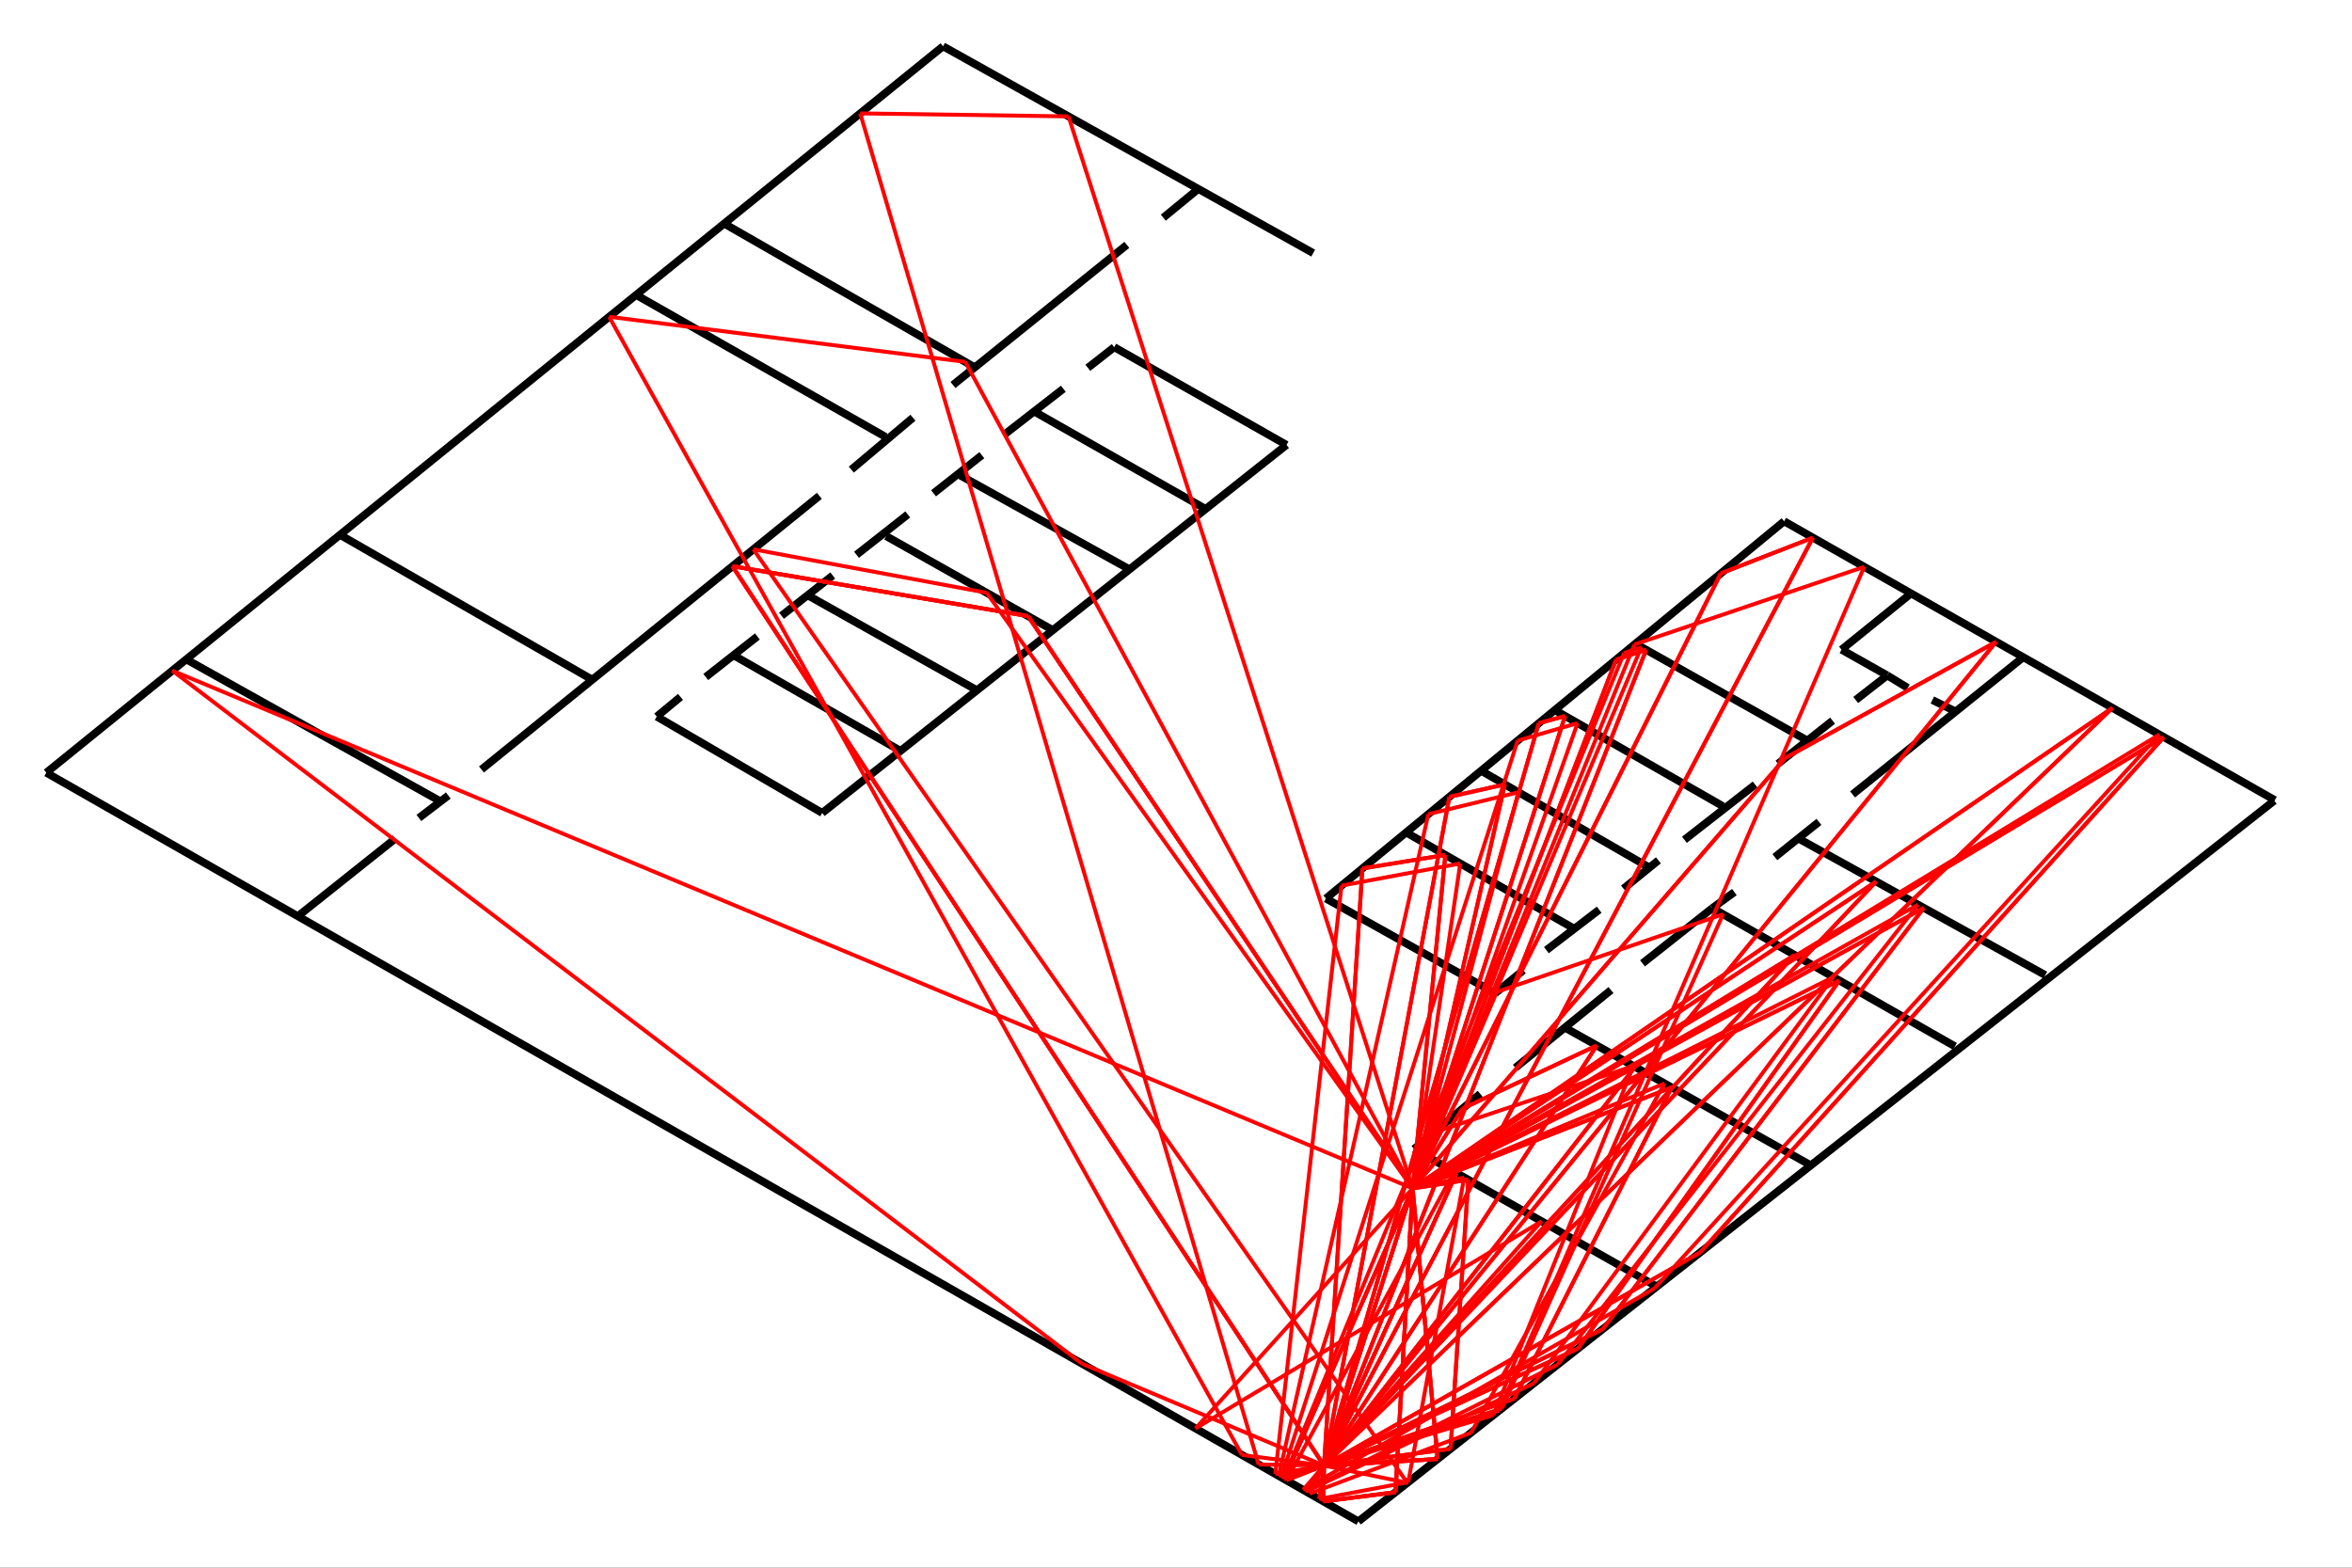 <?xml version="1.0" encoding="utf-8"?>
<svg xmlns="http://www.w3.org/2000/svg" xmlns:xlink="http://www.w3.org/1999/xlink" width="600" height="400" viewBox="0 0 600 400">
<rect x="0" y="0" width="600" height="400" fill="#333333" stroke="none"/>
<defs>
  <clipPath id="clip00">
    <rect x="0" y="0" width="600" height="400"/>
  </clipPath>
</defs>
<polygon clip-path="url(#clip1100)" points="
0,400 600,400 600,0 0,0 
  " fill="#ffffff" fill-opacity="1"/>
<defs>
  <clipPath id="clip01">
    <rect x="120" y="0" width="421" height="400"/>
  </clipPath>
</defs>
<polygon clip-path="url(#clip1100)" points="
11.811,388.189 580.315,388.189 580.315,11.811 11.811,11.811 
  " fill="#ffffff" fill-opacity="1"/>
<defs>
  <clipPath id="clip02">
    <rect x="11" y="11" width="570" height="377"/>
  </clipPath>
</defs>
<polyline clip-path="url(#clip1100)" style="stroke:#000000; stroke-width:1; stroke-opacity:0; fill:none" points="
  11.811,388.189 580.315,388.189 
  "/>
<polyline clip-path="url(#clip1100)" style="stroke:#000000; stroke-width:1; stroke-opacity:0; fill:none" points="
  11.811,388.189 11.811,11.811 
  "/>
<polyline clip-path="url(#clip1102)" style="stroke:#000000; stroke-width:2; stroke-opacity:1; fill:none" points="
  346.527,388.189 11.811,197.154 
  "/>
<polyline clip-path="url(#clip1102)" style="stroke:#000000; stroke-width:2; stroke-opacity:1; fill:none" points="
  11.811,197.154 240.57,11.811 
  "/>
<polyline clip-path="url(#clip1102)" style="stroke:#000000; stroke-width:2; stroke-opacity:1; fill:none" points="
  240.57,11.811 335.005,64.585 
  "/>
<polyline clip-path="url(#clip1102)" style="stroke:#000000; stroke-width:2; stroke-opacity:1; fill:none" points="
  346.527,388.189 580.164,204.292 
  "/>
<polyline clip-path="url(#clip1102)" style="stroke:#000000; stroke-width:2; stroke-opacity:1; fill:none" points="
  580.315,204.161 455.13,133.005 
  "/>
<polyline clip-path="url(#clip1102)" style="stroke:#000000; stroke-width:2; stroke-opacity:1; fill:none" points="
  455.13,133.005 338.235,229.254 
  "/>
<polyline clip-path="url(#clip1102)" style="stroke:#000000; stroke-width:2; stroke-opacity:1; fill:none" points="
  338.235,229.254 381.431,253.428 
  "/>
<polyline clip-path="url(#clip1102)" style="stroke:#000000; stroke-width:2; stroke-opacity:1; fill:none" points="
  481.431,172.332 469.776,165.762 
  "/>
<polyline clip-path="url(#clip1102)" style="stroke:#000000; stroke-width:2; stroke-opacity:1; fill:none" points="
  469.776,165.762 487.456,151.458 
  "/>
<polyline clip-path="url(#clip1102)" style="stroke:#000000; stroke-width:2; stroke-opacity:1; fill:none" points="
  417.261,164.285 460.934,188.88 
  "/>
<polyline clip-path="url(#clip1102)" style="stroke:#000000; stroke-width:2; stroke-opacity:1; fill:none" points="
  396.898,181.333 439.499,205.701 
  "/>
<polyline clip-path="url(#clip1102)" style="stroke:#000000; stroke-width:2; stroke-opacity:1; fill:none" points="
  377.741,196.609 420.744,221.341 
  "/>
<polyline clip-path="url(#clip1102)" style="stroke:#000000; stroke-width:2; stroke-opacity:1; fill:none" points="
  358.584,212.339 401.453,236.889 
  "/>
<polyline clip-path="url(#clip1102)" style="stroke:#000000; stroke-width:2; stroke-opacity:1; fill:none" points="
  360.727,293.172 422.486,328.178 
  "/>
<polyline clip-path="url(#clip1102)" style="stroke:#000000; stroke-width:2; stroke-opacity:1; fill:none" points="
  436.82,231.706 498.713,266.985 
  "/>
<polyline clip-path="url(#clip1102)" style="stroke:#000000; stroke-width:2; stroke-opacity:1; fill:none" points="
  459.326,214.248 521.755,248.8 
  "/>
<polyline clip-path="url(#clip1102)" style="stroke:#000000; stroke-width:2; stroke-opacity:1; fill:none" points="
  184.775,57.074 248.432,93.593 
  "/>
<polyline clip-path="url(#clip1102)" style="stroke:#000000; stroke-width:2; stroke-opacity:1; fill:none" points="
  162.419,75.334 225.887,111.467 
  "/>
<polyline clip-path="url(#clip1102)" style="stroke:#000000; stroke-width:2; stroke-opacity:1; fill:none" points="
  86.636,136.413 150.672,173.189 
  "/>
<polyline clip-path="url(#clip1102)" style="stroke:#000000; stroke-width:2; stroke-opacity:1; fill:none" points="
  209.747,207.429 328.194,113.524 
  "/>
<polyline clip-path="url(#clip1102)" style="stroke:#000000; stroke-width:2; stroke-opacity:1; fill:none" points="
  284.24,88.578 328.194,113.524 
  "/>
<polyline clip-path="url(#clip1102)" style="stroke:#000000; stroke-width:2; stroke-opacity:1; fill:none" points="
  167.534,182.833 209.747,207.429 
  "/>
<polyline clip-path="url(#clip1102)" style="stroke:#000000; stroke-width:2; stroke-opacity:1; fill:none" points="
  187.048,167.146 229.486,191.449 
  "/>
<polyline clip-path="url(#clip1102)" style="stroke:#000000; stroke-width:2; stroke-opacity:1; fill:none" points="
  206.183,151.972 248.811,175.89 
  "/>
<polyline clip-path="url(#clip1102)" style="stroke:#000000; stroke-width:2; stroke-opacity:1; fill:none" points="
  226.076,136.799 268.704,160.845 
  "/>
<polyline clip-path="url(#clip1102)" style="stroke:#000000; stroke-width:2; stroke-opacity:1; fill:none" points="
  244.98,121.322 287.581,144.963 
  "/>
<polyline clip-path="url(#clip1102)" style="stroke:#000000; stroke-width:2; stroke-opacity:1; fill:none" points="
  264.347,105.295 307.543,129.855 
  "/>
<polyline clip-path="url(#clip1102)" style="stroke:#000000; stroke-width:2; stroke-opacity:1; fill:none" points="
  76.182,233.615 100.832,213.976 
  "/>
<polyline clip-path="url(#clip1102)" style="stroke:#000000; stroke-width:2; stroke-opacity:1; fill:none" points="
  106.86,208.702 114.362,202.974 
  "/>
<polyline clip-path="url(#clip1102)" style="stroke:#000000; stroke-width:2; stroke-opacity:1; fill:none" points="
  122.822,196.335 209.025,126.512 
  "/>
<polyline clip-path="url(#clip1102)" style="stroke:#000000; stroke-width:2; stroke-opacity:1; fill:none" points="
  111.884,204.201 47.513,168.24 
  "/>
<polyline clip-path="url(#clip1102)" style="stroke:#000000; stroke-width:2; stroke-opacity:1; fill:none" points="
  217.172,119.825 232.897,106.581 
  "/>
<polyline clip-path="url(#clip1102)" style="stroke:#000000; stroke-width:2; stroke-opacity:1; fill:none" points="
  243.104,98.227 287.46,62.475 
  "/>
<polyline clip-path="url(#clip1102)" style="stroke:#000000; stroke-width:2; stroke-opacity:1; fill:none" points="
  305.667,48.218 296.758,55.538 
  "/>
<polyline clip-path="url(#clip1102)" style="stroke:#000000; stroke-width:2; stroke-opacity:1; fill:none" points="
  277.514,93.85 284.24,88.578 
  "/>
<polyline clip-path="url(#clip1102)" style="stroke:#000000; stroke-width:2; stroke-opacity:1; fill:none" points="
  256.2,110.888 271.262,99.187 
  "/>
<polyline clip-path="url(#clip1102)" style="stroke:#000000; stroke-width:2; stroke-opacity:1; fill:none" points="
  238.148,125.869 250.472,116.14 
  "/>
<polyline clip-path="url(#clip1102)" style="stroke:#000000; stroke-width:2; stroke-opacity:1; fill:none" points="
  218.498,141.556 231.571,131.269 
  "/>
<polyline clip-path="url(#clip1102)" style="stroke:#000000; stroke-width:2; stroke-opacity:1; fill:none" points="
  199.363,157.116 212.435,146.829 
  "/>
<polyline clip-path="url(#clip1102)" style="stroke:#000000; stroke-width:2; stroke-opacity:1; fill:none" points="
  167.534,182.833 173.597,177.818 
  "/>
<polyline clip-path="url(#clip1102)" style="stroke:#000000; stroke-width:2; stroke-opacity:1; fill:none" points="
  180.038,172.739 193.205,162.388 
  "/>
<polyline clip-path="url(#clip1102)" style="stroke:#000000; stroke-width:2; stroke-opacity:1; fill:none" points="
  360.727,293.172 377.607,279.078 
  "/>
<polyline clip-path="url(#clip1102)" style="stroke:#000000; stroke-width:2; stroke-opacity:1; fill:none" points="
  386.583,272.441 410.964,252.619 
  "/>
<polyline clip-path="url(#clip1102)" style="stroke:#000000; stroke-width:2; stroke-opacity:1; fill:none" points="
  419.002,245.8 436.82,231.706 
  "/>
<polyline clip-path="url(#clip1102)" style="stroke:#000000; stroke-width:2; stroke-opacity:1; fill:none" points="
  399.309,262.257 461.382,297.02 
  "/>
<polyline clip-path="url(#clip1102)" style="stroke:#000000; stroke-width:2; stroke-opacity:1; fill:none" points="
  388.592,247.573 381.431,253.428 
  "/>
<polyline clip-path="url(#clip1102)" style="stroke:#000000; stroke-width:2; stroke-opacity:1; fill:none" points="
  394.487,242.435 407.95,232.115 
  "/>
<polyline clip-path="url(#clip1102)" style="stroke:#000000; stroke-width:2; stroke-opacity:1; fill:none" points="
  414.16,226.746 423.065,219.513 
  "/>
<polyline clip-path="url(#clip1102)" style="stroke:#000000; stroke-width:2; stroke-opacity:1; fill:none" points="
  429.696,214.273 447.741,200.193 
  "/>
<polyline clip-path="url(#clip1102)" style="stroke:#000000; stroke-width:2; stroke-opacity:1; fill:none" points="
  453.566,194.881 467.498,183.879 
  "/>
<polyline clip-path="url(#clip1102)" style="stroke:#000000; stroke-width:2; stroke-opacity:1; fill:none" points="
  473.393,178.606 481.431,172.332 
  "/>
<polyline clip-path="url(#clip1102)" style="stroke:#000000; stroke-width:2; stroke-opacity:1; fill:none" points="
  486.656,175.514 481.431,172.332 
  "/>
<polyline clip-path="url(#clip1102)" style="stroke:#000000; stroke-width:2; stroke-opacity:1; fill:none" points="
  492.952,178.606 498.445,181.333 
  "/>
<polyline clip-path="url(#clip1102)" style="stroke:#000000; stroke-width:2; stroke-opacity:1; fill:none" points="
  472.589,202.701 516.128,167.694 
  "/>
<polyline clip-path="url(#clip1102)" style="stroke:#000000; stroke-width:2; stroke-opacity:1; fill:none" points="
  464.015,209.702 452.762,218.704 
  "/>
<polyline clip-path="url(#clip1102)" style="stroke:#000000; stroke-width:2; stroke-opacity:1; fill:none" points="
  442.447,227.614 436.82,231.706 
  "/>
<polyline clip-path="url(#clip1102)" style="stroke:#ff0000; stroke-width:1; stroke-opacity:1; fill:none" points="
  337.758,373.949 360.358,303.22 
  "/>
<polyline clip-path="url(#clip1102)" style="stroke:#ff0000; stroke-width:1; stroke-opacity:1; fill:none" points="
  337.758,373.949 327.61,377.392 
  "/>
<polyline clip-path="url(#clip1102)" style="stroke:#ff0000; stroke-width:1; stroke-opacity:1; fill:none" points="
  327.61,377.392 360.358,303.22 
  "/>
<polyline clip-path="url(#clip1102)" style="stroke:#ff0000; stroke-width:1; stroke-opacity:1; fill:none" points="
  337.758,373.949 366.745,372.275 
  "/>
<polyline clip-path="url(#clip1102)" style="stroke:#ff0000; stroke-width:1; stroke-opacity:1; fill:none" points="
  366.745,372.275 360.358,303.22 
  "/>
<polyline clip-path="url(#clip1102)" style="stroke:#ff0000; stroke-width:1; stroke-opacity:1; fill:none" points="
  337.758,373.949 371.535,299.298 
  "/>
<polyline clip-path="url(#clip1102)" style="stroke:#ff0000; stroke-width:1; stroke-opacity:1; fill:none" points="
  371.535,299.298 360.358,303.22 
  "/>
<polyline clip-path="url(#clip1102)" style="stroke:#ff0000; stroke-width:1; stroke-opacity:1; fill:none" points="
  337.758,373.949 349.058,338.584 
  "/>
<polyline clip-path="url(#clip1102)" style="stroke:#ff0000; stroke-width:1; stroke-opacity:1; fill:none" points="
  349.058,338.584 360.358,303.22 
  "/>
<polyline clip-path="url(#clip1102)" style="stroke:#ff0000; stroke-width:1; stroke-opacity:1; fill:none" points="
  337.758,373.949 349.058,338.584 
  "/>
<polyline clip-path="url(#clip1102)" style="stroke:#ff0000; stroke-width:1; stroke-opacity:1; fill:none" points="
  349.058,338.584 360.358,303.22 
  "/>
<polyline clip-path="url(#clip1102)" style="stroke:#ff0000; stroke-width:1; stroke-opacity:1; fill:none" points="
  337.758,373.949 276.06,347.971 
  "/>
<polyline clip-path="url(#clip1102)" style="stroke:#ff0000; stroke-width:1; stroke-opacity:1; fill:none" points="
  276.06,347.971 43.954,171.112 
  "/>
<polyline clip-path="url(#clip1102)" style="stroke:#ff0000; stroke-width:1; stroke-opacity:1; fill:none" points="
  43.954,171.112 360.358,303.22 
  "/>
<polyline clip-path="url(#clip1102)" style="stroke:#ff0000; stroke-width:1; stroke-opacity:1; fill:none" points="
  337.758,373.949 337.579,383.082 
  "/>
<polyline clip-path="url(#clip1102)" style="stroke:#ff0000; stroke-width:1; stroke-opacity:1; fill:none" points="
  337.579,383.082 356,380.733 
  "/>
<polyline clip-path="url(#clip1102)" style="stroke:#ff0000; stroke-width:1; stroke-opacity:1; fill:none" points="
  356,380.733 360.358,303.22 
  "/>
<polyline clip-path="url(#clip1102)" style="stroke:#ff0000; stroke-width:1; stroke-opacity:1; fill:none" points="
  337.758,373.949 328.183,377.72 
  "/>
<polyline clip-path="url(#clip1102)" style="stroke:#ff0000; stroke-width:1; stroke-opacity:1; fill:none" points="
  328.183,377.72 370.967,298.976 
  "/>
<polyline clip-path="url(#clip1102)" style="stroke:#ff0000; stroke-width:1; stroke-opacity:1; fill:none" points="
  370.967,298.976 360.358,303.22 
  "/>
<polyline clip-path="url(#clip1102)" style="stroke:#ff0000; stroke-width:1; stroke-opacity:1; fill:none" points="
  337.758,373.949 327.61,377.392 
  "/>
<polyline clip-path="url(#clip1102)" style="stroke:#ff0000; stroke-width:1; stroke-opacity:1; fill:none" points="
  327.61,377.392 342.355,343.994 
  "/>
<polyline clip-path="url(#clip1102)" style="stroke:#ff0000; stroke-width:1; stroke-opacity:1; fill:none" points="
  342.355,343.994 360.358,303.22 
  "/>
<polyline clip-path="url(#clip1102)" style="stroke:#ff0000; stroke-width:1; stroke-opacity:1; fill:none" points="
  337.758,373.949 327.61,377.392 
  "/>
<polyline clip-path="url(#clip1102)" style="stroke:#ff0000; stroke-width:1; stroke-opacity:1; fill:none" points="
  327.61,377.392 342.355,343.994 
  "/>
<polyline clip-path="url(#clip1102)" style="stroke:#ff0000; stroke-width:1; stroke-opacity:1; fill:none" points="
  342.355,343.994 360.358,303.22 
  "/>
<polyline clip-path="url(#clip1102)" style="stroke:#ff0000; stroke-width:1; stroke-opacity:1; fill:none" points="
  337.758,373.949 433.718,319.56 
  "/>
<polyline clip-path="url(#clip1102)" style="stroke:#ff0000; stroke-width:1; stroke-opacity:1; fill:none" points="
  433.718,319.56 552.006,188.071 
  "/>
<polyline clip-path="url(#clip1102)" style="stroke:#ff0000; stroke-width:1; stroke-opacity:1; fill:none" points="
  552.006,188.071 360.358,303.22 
  "/>
<polyline clip-path="url(#clip1102)" style="stroke:#ff0000; stroke-width:1; stroke-opacity:1; fill:none" points="
  337.758,373.949 370.041,369.681 
  "/>
<polyline clip-path="url(#clip1102)" style="stroke:#ff0000; stroke-width:1; stroke-opacity:1; fill:none" points="
  370.041,369.681 374.575,301.021 
  "/>
<polyline clip-path="url(#clip1102)" style="stroke:#ff0000; stroke-width:1; stroke-opacity:1; fill:none" points="
  374.575,301.021 360.358,303.22 
  "/>
<polyline clip-path="url(#clip1102)" style="stroke:#ff0000; stroke-width:1; stroke-opacity:1; fill:none" points="
  337.758,373.949 402.572,344.075 
  "/>
<polyline clip-path="url(#clip1102)" style="stroke:#ff0000; stroke-width:1; stroke-opacity:1; fill:none" points="
  402.572,344.075 469.223,250.176 
  "/>
<polyline clip-path="url(#clip1102)" style="stroke:#ff0000; stroke-width:1; stroke-opacity:1; fill:none" points="
  469.223,250.176 360.358,303.22 
  "/>
<polyline clip-path="url(#clip1102)" style="stroke:#ff0000; stroke-width:1; stroke-opacity:1; fill:none" points="
  337.758,373.949 408.837,339.144 
  "/>
<polyline clip-path="url(#clip1102)" style="stroke:#ff0000; stroke-width:1; stroke-opacity:1; fill:none" points="
  408.837,339.144 490.764,231.648 
  "/>
<polyline clip-path="url(#clip1102)" style="stroke:#ff0000; stroke-width:1; stroke-opacity:1; fill:none" points="
  490.764,231.648 360.358,303.22 
  "/>
<polyline clip-path="url(#clip1102)" style="stroke:#ff0000; stroke-width:1; stroke-opacity:1; fill:none" points="
  337.758,373.949 386.307,356.878 
  "/>
<polyline clip-path="url(#clip1102)" style="stroke:#ff0000; stroke-width:1; stroke-opacity:1; fill:none" points="
  386.307,356.878 426.442,277.452 
  "/>
<polyline clip-path="url(#clip1102)" style="stroke:#ff0000; stroke-width:1; stroke-opacity:1; fill:none" points="
  426.442,277.452 360.358,303.22 
  "/>
<polyline clip-path="url(#clip1102)" style="stroke:#ff0000; stroke-width:1; stroke-opacity:1; fill:none" points="
  337.758,373.949 366.745,372.275 
  "/>
<polyline clip-path="url(#clip1102)" style="stroke:#ff0000; stroke-width:1; stroke-opacity:1; fill:none" points="
  366.745,372.275 364.463,347.6 
  "/>
<polyline clip-path="url(#clip1102)" style="stroke:#ff0000; stroke-width:1; stroke-opacity:1; fill:none" points="
  364.463,347.6 360.358,303.22 
  "/>
<polyline clip-path="url(#clip1102)" style="stroke:#ff0000; stroke-width:1; stroke-opacity:1; fill:none" points="
  337.758,373.949 366.745,372.275 
  "/>
<polyline clip-path="url(#clip1102)" style="stroke:#ff0000; stroke-width:1; stroke-opacity:1; fill:none" points="
  366.745,372.275 364.463,347.6 
  "/>
<polyline clip-path="url(#clip1102)" style="stroke:#ff0000; stroke-width:1; stroke-opacity:1; fill:none" points="
  364.463,347.6 360.358,303.22 
  "/>
<polyline clip-path="url(#clip1102)" style="stroke:#ff0000; stroke-width:1; stroke-opacity:1; fill:none" points="
  337.758,373.949 393.265,311.615 
  "/>
<polyline clip-path="url(#clip1102)" style="stroke:#ff0000; stroke-width:1; stroke-opacity:1; fill:none" points="
  393.265,311.615 304.974,364.474 
  "/>
<polyline clip-path="url(#clip1102)" style="stroke:#ff0000; stroke-width:1; stroke-opacity:1; fill:none" points="
  304.974,364.474 360.358,303.22 
  "/>
<polyline clip-path="url(#clip1102)" style="stroke:#ff0000; stroke-width:1; stroke-opacity:1; fill:none" points="
  337.758,373.949 186.852,144.471 
  "/>
<polyline clip-path="url(#clip1102)" style="stroke:#ff0000; stroke-width:1; stroke-opacity:1; fill:none" points="
  186.852,144.471 262.255,157.207 
  "/>
<polyline clip-path="url(#clip1102)" style="stroke:#ff0000; stroke-width:1; stroke-opacity:1; fill:none" points="
  262.255,157.207 360.358,303.22 
  "/>
<polyline clip-path="url(#clip1102)" style="stroke:#ff0000; stroke-width:1; stroke-opacity:1; fill:none" points="
  337.758,373.949 511.573,206.876 
  "/>
<polyline clip-path="url(#clip1102)" style="stroke:#ff0000; stroke-width:1; stroke-opacity:1; fill:none" points="
  511.573,206.876 538.892,180.616 
  "/>
<polyline clip-path="url(#clip1102)" style="stroke:#ff0000; stroke-width:1; stroke-opacity:1; fill:none" points="
  538.892,180.616 360.358,303.22 
  "/>
<polyline clip-path="url(#clip1102)" style="stroke:#ff0000; stroke-width:1; stroke-opacity:1; fill:none" points="
  337.758,373.949 356.493,332.542 
  "/>
<polyline clip-path="url(#clip1102)" style="stroke:#ff0000; stroke-width:1; stroke-opacity:1; fill:none" points="
  356.493,332.542 371.535,299.298 
  "/>
<polyline clip-path="url(#clip1102)" style="stroke:#ff0000; stroke-width:1; stroke-opacity:1; fill:none" points="
  371.535,299.298 360.358,303.22 
  "/>
<polyline clip-path="url(#clip1102)" style="stroke:#ff0000; stroke-width:1; stroke-opacity:1; fill:none" points="
  337.758,373.949 432.573,271.091 
  "/>
<polyline clip-path="url(#clip1102)" style="stroke:#ff0000; stroke-width:1; stroke-opacity:1; fill:none" points="
  432.573,271.091 457.835,243.685 
  "/>
<polyline clip-path="url(#clip1102)" style="stroke:#ff0000; stroke-width:1; stroke-opacity:1; fill:none" points="
  457.835,243.685 360.358,303.22 
  "/>
<polyline clip-path="url(#clip1102)" style="stroke:#ff0000; stroke-width:1; stroke-opacity:1; fill:none" points="
  337.758,373.949 452.787,252.248 
  "/>
<polyline clip-path="url(#clip1102)" style="stroke:#ff0000; stroke-width:1; stroke-opacity:1; fill:none" points="
  452.787,252.248 478.614,224.923 
  "/>
<polyline clip-path="url(#clip1102)" style="stroke:#ff0000; stroke-width:1; stroke-opacity:1; fill:none" points="
  478.614,224.923 360.358,303.22 
  "/>
<polyline clip-path="url(#clip1102)" style="stroke:#ff0000; stroke-width:1; stroke-opacity:1; fill:none" points="
  337.758,373.949 394.463,301.236 
  "/>
<polyline clip-path="url(#clip1102)" style="stroke:#ff0000; stroke-width:1; stroke-opacity:1; fill:none" points="
  394.463,301.236 417.093,272.217 
  "/>
<polyline clip-path="url(#clip1102)" style="stroke:#ff0000; stroke-width:1; stroke-opacity:1; fill:none" points="
  417.093,272.217 360.358,303.22 
  "/>
<polyline clip-path="url(#clip1102)" style="stroke:#ff0000; stroke-width:1; stroke-opacity:1; fill:none" points="
  337.758,373.949 511.573,206.876 
  "/>
<polyline clip-path="url(#clip1102)" style="stroke:#ff0000; stroke-width:1; stroke-opacity:1; fill:none" points="
  511.573,206.876 538.892,180.616 
  "/>
<polyline clip-path="url(#clip1102)" style="stroke:#ff0000; stroke-width:1; stroke-opacity:1; fill:none" points="
  538.892,180.616 360.358,303.22 
  "/>
<polyline clip-path="url(#clip1102)" style="stroke:#ff0000; stroke-width:1; stroke-opacity:1; fill:none" points="
  337.758,373.949 356.493,332.542 
  "/>
<polyline clip-path="url(#clip1102)" style="stroke:#ff0000; stroke-width:1; stroke-opacity:1; fill:none" points="
  356.493,332.542 371.535,299.298 
  "/>
<polyline clip-path="url(#clip1102)" style="stroke:#ff0000; stroke-width:1; stroke-opacity:1; fill:none" points="
  371.535,299.298 360.358,303.22 
  "/>
<polyline clip-path="url(#clip1102)" style="stroke:#ff0000; stroke-width:1; stroke-opacity:1; fill:none" points="
  337.758,373.949 432.573,271.091 
  "/>
<polyline clip-path="url(#clip1102)" style="stroke:#ff0000; stroke-width:1; stroke-opacity:1; fill:none" points="
  432.573,271.091 457.835,243.685 
  "/>
<polyline clip-path="url(#clip1102)" style="stroke:#ff0000; stroke-width:1; stroke-opacity:1; fill:none" points="
  457.835,243.685 360.358,303.22 
  "/>
<polyline clip-path="url(#clip1102)" style="stroke:#ff0000; stroke-width:1; stroke-opacity:1; fill:none" points="
  337.758,373.949 452.787,252.248 
  "/>
<polyline clip-path="url(#clip1102)" style="stroke:#ff0000; stroke-width:1; stroke-opacity:1; fill:none" points="
  452.787,252.248 478.614,224.923 
  "/>
<polyline clip-path="url(#clip1102)" style="stroke:#ff0000; stroke-width:1; stroke-opacity:1; fill:none" points="
  478.614,224.923 360.358,303.22 
  "/>
<polyline clip-path="url(#clip1102)" style="stroke:#ff0000; stroke-width:1; stroke-opacity:1; fill:none" points="
  337.758,373.949 394.463,301.236 
  "/>
<polyline clip-path="url(#clip1102)" style="stroke:#ff0000; stroke-width:1; stroke-opacity:1; fill:none" points="
  394.463,301.236 417.093,272.217 
  "/>
<polyline clip-path="url(#clip1102)" style="stroke:#ff0000; stroke-width:1; stroke-opacity:1; fill:none" points="
  417.093,272.217 360.358,303.22 
  "/>
<polyline clip-path="url(#clip1102)" style="stroke:#ff0000; stroke-width:1; stroke-opacity:1; fill:none" points="
  337.758,373.949 321.079,373.665 
  "/>
<polyline clip-path="url(#clip1102)" style="stroke:#ff0000; stroke-width:1; stroke-opacity:1; fill:none" points="
  321.079,373.665 219.441,28.93 
  "/>
<polyline clip-path="url(#clip1102)" style="stroke:#ff0000; stroke-width:1; stroke-opacity:1; fill:none" points="
  219.441,28.93 272.579,29.699 
  "/>
<polyline clip-path="url(#clip1102)" style="stroke:#ff0000; stroke-width:1; stroke-opacity:1; fill:none" points="
  272.579,29.699 360.358,303.22 
  "/>
<polyline clip-path="url(#clip1102)" style="stroke:#ff0000; stroke-width:1; stroke-opacity:1; fill:none" points="
  337.758,373.949 316.833,371.242 
  "/>
<polyline clip-path="url(#clip1102)" style="stroke:#ff0000; stroke-width:1; stroke-opacity:1; fill:none" points="
  316.833,371.242 155.389,80.825 
  "/>
<polyline clip-path="url(#clip1102)" style="stroke:#ff0000; stroke-width:1; stroke-opacity:1; fill:none" points="
  155.389,80.825 246.251,92.342 
  "/>
<polyline clip-path="url(#clip1102)" style="stroke:#ff0000; stroke-width:1; stroke-opacity:1; fill:none" points="
  246.251,92.342 360.358,303.22 
  "/>
<polyline clip-path="url(#clip1102)" style="stroke:#ff0000; stroke-width:1; stroke-opacity:1; fill:none" points="
  337.758,373.949 332.424,380.14 
  "/>
<polyline clip-path="url(#clip1102)" style="stroke:#ff0000; stroke-width:1; stroke-opacity:1; fill:none" points="
  332.424,380.14 422.071,328.727 
  "/>
<polyline clip-path="url(#clip1102)" style="stroke:#ff0000; stroke-width:1; stroke-opacity:1; fill:none" points="
  422.071,328.727 550.857,187.417 
  "/>
<polyline clip-path="url(#clip1102)" style="stroke:#ff0000; stroke-width:1; stroke-opacity:1; fill:none" points="
  550.857,187.417 360.358,303.22 
  "/>
<polyline clip-path="url(#clip1102)" style="stroke:#ff0000; stroke-width:1; stroke-opacity:1; fill:none" points="
  337.758,373.949 336.509,382.472 
  "/>
<polyline clip-path="url(#clip1102)" style="stroke:#ff0000; stroke-width:1; stroke-opacity:1; fill:none" points="
  336.509,382.472 359.25,378.174 
  "/>
<polyline clip-path="url(#clip1102)" style="stroke:#ff0000; stroke-width:1; stroke-opacity:1; fill:none" points="
  359.25,378.174 373.523,300.425 
  "/>
<polyline clip-path="url(#clip1102)" style="stroke:#ff0000; stroke-width:1; stroke-opacity:1; fill:none" points="
  373.523,300.425 360.358,303.22 
  "/>
<polyline clip-path="url(#clip1102)" style="stroke:#ff0000; stroke-width:1; stroke-opacity:1; fill:none" points="
  337.758,373.949 333.179,380.571 
  "/>
<polyline clip-path="url(#clip1102)" style="stroke:#ff0000; stroke-width:1; stroke-opacity:1; fill:none" points="
  333.179,380.571 391.36,352.9 
  "/>
<polyline clip-path="url(#clip1102)" style="stroke:#ff0000; stroke-width:1; stroke-opacity:1; fill:none" points="
  391.36,352.9 467.676,249.294 
  "/>
<polyline clip-path="url(#clip1102)" style="stroke:#ff0000; stroke-width:1; stroke-opacity:1; fill:none" points="
  467.676,249.294 360.358,303.22 
  "/>
<polyline clip-path="url(#clip1102)" style="stroke:#ff0000; stroke-width:1; stroke-opacity:1; fill:none" points="
  337.758,373.949 332.968,380.45 
  "/>
<polyline clip-path="url(#clip1102)" style="stroke:#ff0000; stroke-width:1; stroke-opacity:1; fill:none" points="
  332.968,380.45 397.392,348.153 
  "/>
<polyline clip-path="url(#clip1102)" style="stroke:#ff0000; stroke-width:1; stroke-opacity:1; fill:none" points="
  397.392,348.153 489.28,230.826 
  "/>
<polyline clip-path="url(#clip1102)" style="stroke:#ff0000; stroke-width:1; stroke-opacity:1; fill:none" points="
  489.28,230.826 360.358,303.22 
  "/>
<polyline clip-path="url(#clip1102)" style="stroke:#ff0000; stroke-width:1; stroke-opacity:1; fill:none" points="
  337.758,373.949 334.096,381.095 
  "/>
<polyline clip-path="url(#clip1102)" style="stroke:#ff0000; stroke-width:1; stroke-opacity:1; fill:none" points="
  334.096,381.095 375.266,365.568 
  "/>
<polyline clip-path="url(#clip1102)" style="stroke:#ff0000; stroke-width:1; stroke-opacity:1; fill:none" points="
  375.266,365.568 424.63,276.438 
  "/>
<polyline clip-path="url(#clip1102)" style="stroke:#ff0000; stroke-width:1; stroke-opacity:1; fill:none" points="
  424.63,276.438 360.358,303.22 
  "/>
<polyline clip-path="url(#clip1102)" style="stroke:#ff0000; stroke-width:1; stroke-opacity:1; fill:none" points="
  337.758,373.949 337.579,383.082 
  "/>
<polyline clip-path="url(#clip1102)" style="stroke:#ff0000; stroke-width:1; stroke-opacity:1; fill:none" points="
  337.579,383.082 356,380.733 
  "/>
<polyline clip-path="url(#clip1102)" style="stroke:#ff0000; stroke-width:1; stroke-opacity:1; fill:none" points="
  356,380.733 357.565,352.896 
  "/>
<polyline clip-path="url(#clip1102)" style="stroke:#ff0000; stroke-width:1; stroke-opacity:1; fill:none" points="
  357.565,352.896 360.358,303.22 
  "/>
<polyline clip-path="url(#clip1102)" style="stroke:#ff0000; stroke-width:1; stroke-opacity:1; fill:none" points="
  337.758,373.949 337.579,383.082 
  "/>
<polyline clip-path="url(#clip1102)" style="stroke:#ff0000; stroke-width:1; stroke-opacity:1; fill:none" points="
  337.579,383.082 356,380.733 
  "/>
<polyline clip-path="url(#clip1102)" style="stroke:#ff0000; stroke-width:1; stroke-opacity:1; fill:none" points="
  356,380.733 357.565,352.896 
  "/>
<polyline clip-path="url(#clip1102)" style="stroke:#ff0000; stroke-width:1; stroke-opacity:1; fill:none" points="
  357.565,352.896 360.358,303.22 
  "/>
<polyline clip-path="url(#clip1102)" style="stroke:#ff0000; stroke-width:1; stroke-opacity:1; fill:none" points="
  337.758,373.949 327.436,377.293 
  "/>
<polyline clip-path="url(#clip1102)" style="stroke:#ff0000; stroke-width:1; stroke-opacity:1; fill:none" points="
  327.436,377.293 414.311,166.615 
  "/>
<polyline clip-path="url(#clip1102)" style="stroke:#ff0000; stroke-width:1; stroke-opacity:1; fill:none" points="
  414.311,166.615 418.728,165.111 
  "/>
<polyline clip-path="url(#clip1102)" style="stroke:#ff0000; stroke-width:1; stroke-opacity:1; fill:none" points="
  418.728,165.111 360.358,303.22 
  "/>
<polyline clip-path="url(#clip1102)" style="stroke:#ff0000; stroke-width:1; stroke-opacity:1; fill:none" points="
  337.758,373.949 326.857,376.963 
  "/>
<polyline clip-path="url(#clip1102)" style="stroke:#ff0000; stroke-width:1; stroke-opacity:1; fill:none" points="
  326.857,376.963 387.158,188.972 
  "/>
<polyline clip-path="url(#clip1102)" style="stroke:#ff0000; stroke-width:1; stroke-opacity:1; fill:none" points="
  387.158,188.972 402.446,184.507 
  "/>
<polyline clip-path="url(#clip1102)" style="stroke:#ff0000; stroke-width:1; stroke-opacity:1; fill:none" points="
  402.446,184.507 360.358,303.22 
  "/>
<polyline clip-path="url(#clip1102)" style="stroke:#ff0000; stroke-width:1; stroke-opacity:1; fill:none" points="
  337.758,373.949 326.202,376.589 
  "/>
<polyline clip-path="url(#clip1102)" style="stroke:#ff0000; stroke-width:1; stroke-opacity:1; fill:none" points="
  326.202,376.589 364.371,207.734 
  "/>
<polyline clip-path="url(#clip1102)" style="stroke:#ff0000; stroke-width:1; stroke-opacity:1; fill:none" points="
  364.371,207.734 387.359,202.14 
  "/>
<polyline clip-path="url(#clip1102)" style="stroke:#ff0000; stroke-width:1; stroke-opacity:1; fill:none" points="
  387.359,202.14 360.358,303.22 
  "/>
<polyline clip-path="url(#clip1102)" style="stroke:#ff0000; stroke-width:1; stroke-opacity:1; fill:none" points="
  337.758,373.949 325.33,376.091 
  "/>
<polyline clip-path="url(#clip1102)" style="stroke:#ff0000; stroke-width:1; stroke-opacity:1; fill:none" points="
  325.33,376.091 342.229,225.965 
  "/>
<polyline clip-path="url(#clip1102)" style="stroke:#ff0000; stroke-width:1; stroke-opacity:1; fill:none" points="
  342.229,225.965 372.512,220.315 
  "/>
<polyline clip-path="url(#clip1102)" style="stroke:#ff0000; stroke-width:1; stroke-opacity:1; fill:none" points="
  372.512,220.315 360.358,303.22 
  "/>
<polyline clip-path="url(#clip1102)" style="stroke:#ff0000; stroke-width:1; stroke-opacity:1; fill:none" points="
  337.758,373.949 382.436,359.924 
  "/>
<polyline clip-path="url(#clip1102)" style="stroke:#ff0000; stroke-width:1; stroke-opacity:1; fill:none" points="
  382.436,359.924 475.575,144.626 
  "/>
<polyline clip-path="url(#clip1102)" style="stroke:#ff0000; stroke-width:1; stroke-opacity:1; fill:none" points="
  475.575,144.626 416.952,164.44 
  "/>
<polyline clip-path="url(#clip1102)" style="stroke:#ff0000; stroke-width:1; stroke-opacity:1; fill:none" points="
  416.952,164.44 360.358,303.22 
  "/>
<polyline clip-path="url(#clip1102)" style="stroke:#ff0000; stroke-width:1; stroke-opacity:1; fill:none" points="
  337.758,373.949 383.163,359.353 
  "/>
<polyline clip-path="url(#clip1102)" style="stroke:#ff0000; stroke-width:1; stroke-opacity:1; fill:none" points="
  383.163,359.353 439.559,233.267 
  "/>
<polyline clip-path="url(#clip1102)" style="stroke:#ff0000; stroke-width:1; stroke-opacity:1; fill:none" points="
  439.559,233.267 381.85,253.086 
  "/>
<polyline clip-path="url(#clip1102)" style="stroke:#ff0000; stroke-width:1; stroke-opacity:1; fill:none" points="
  381.85,253.086 360.358,303.22 
  "/>
<polyline clip-path="url(#clip1102)" style="stroke:#ff0000; stroke-width:1; stroke-opacity:1; fill:none" points="
  337.758,373.949 359.023,378.353 
  "/>
<polyline clip-path="url(#clip1102)" style="stroke:#ff0000; stroke-width:1; stroke-opacity:1; fill:none" points="
  359.023,378.353 192.176,140.159 
  "/>
<polyline clip-path="url(#clip1102)" style="stroke:#ff0000; stroke-width:1; stroke-opacity:1; fill:none" points="
  192.176,140.159 251.688,151.246 
  "/>
<polyline clip-path="url(#clip1102)" style="stroke:#ff0000; stroke-width:1; stroke-opacity:1; fill:none" points="
  251.688,151.246 360.358,303.22 
  "/>
<polyline clip-path="url(#clip1102)" style="stroke:#ff0000; stroke-width:1; stroke-opacity:1; fill:none" points="
  337.758,373.949 380.958,361.088 
  "/>
<polyline clip-path="url(#clip1102)" style="stroke:#ff0000; stroke-width:1; stroke-opacity:1; fill:none" points="
  380.958,361.088 416.691,271.991 
  "/>
<polyline clip-path="url(#clip1102)" style="stroke:#ff0000; stroke-width:1; stroke-opacity:1; fill:none" points="
  416.691,271.991 365.737,288.989 
  "/>
<polyline clip-path="url(#clip1102)" style="stroke:#ff0000; stroke-width:1; stroke-opacity:1; fill:none" points="
  365.737,288.989 360.358,303.22 
  "/>
<polyline clip-path="url(#clip1102)" style="stroke:#ff0000; stroke-width:1; stroke-opacity:1; fill:none" points="
  337.758,373.949 433.718,319.56 
  "/>
<polyline clip-path="url(#clip1102)" style="stroke:#ff0000; stroke-width:1; stroke-opacity:1; fill:none" points="
  433.718,319.56 526.978,215.892 
  "/>
<polyline clip-path="url(#clip1102)" style="stroke:#ff0000; stroke-width:1; stroke-opacity:1; fill:none" points="
  526.978,215.892 552.006,188.071 
  "/>
<polyline clip-path="url(#clip1102)" style="stroke:#ff0000; stroke-width:1; stroke-opacity:1; fill:none" points="
  552.006,188.071 360.358,303.22 
  "/>
<polyline clip-path="url(#clip1102)" style="stroke:#ff0000; stroke-width:1; stroke-opacity:1; fill:none" points="
  337.758,373.949 370.041,369.681 
  "/>
<polyline clip-path="url(#clip1102)" style="stroke:#ff0000; stroke-width:1; stroke-opacity:1; fill:none" points="
  370.041,369.681 371.898,341.558 
  "/>
<polyline clip-path="url(#clip1102)" style="stroke:#ff0000; stroke-width:1; stroke-opacity:1; fill:none" points="
  371.898,341.558 374.575,301.021 
  "/>
<polyline clip-path="url(#clip1102)" style="stroke:#ff0000; stroke-width:1; stroke-opacity:1; fill:none" points="
  374.575,301.021 360.358,303.22 
  "/>
<polyline clip-path="url(#clip1102)" style="stroke:#ff0000; stroke-width:1; stroke-opacity:1; fill:none" points="
  337.758,373.949 402.572,344.075 
  "/>
<polyline clip-path="url(#clip1102)" style="stroke:#ff0000; stroke-width:1; stroke-opacity:1; fill:none" points="
  402.572,344.075 447.978,280.107 
  "/>
<polyline clip-path="url(#clip1102)" style="stroke:#ff0000; stroke-width:1; stroke-opacity:1; fill:none" points="
  447.978,280.107 469.223,250.176 
  "/>
<polyline clip-path="url(#clip1102)" style="stroke:#ff0000; stroke-width:1; stroke-opacity:1; fill:none" points="
  469.223,250.176 360.358,303.22 
  "/>
<polyline clip-path="url(#clip1102)" style="stroke:#ff0000; stroke-width:1; stroke-opacity:1; fill:none" points="
  337.758,373.949 408.837,339.144 
  "/>
<polyline clip-path="url(#clip1102)" style="stroke:#ff0000; stroke-width:1; stroke-opacity:1; fill:none" points="
  408.837,339.144 468.192,261.264 
  "/>
<polyline clip-path="url(#clip1102)" style="stroke:#ff0000; stroke-width:1; stroke-opacity:1; fill:none" points="
  468.192,261.264 490.764,231.648 
  "/>
<polyline clip-path="url(#clip1102)" style="stroke:#ff0000; stroke-width:1; stroke-opacity:1; fill:none" points="
  490.764,231.648 360.358,303.22 
  "/>
<polyline clip-path="url(#clip1102)" style="stroke:#ff0000; stroke-width:1; stroke-opacity:1; fill:none" points="
  337.758,373.949 386.307,356.878 
  "/>
<polyline clip-path="url(#clip1102)" style="stroke:#ff0000; stroke-width:1; stroke-opacity:1; fill:none" points="
  386.307,356.878 409.868,310.252 
  "/>
<polyline clip-path="url(#clip1102)" style="stroke:#ff0000; stroke-width:1; stroke-opacity:1; fill:none" points="
  409.868,310.252 426.442,277.452 
  "/>
<polyline clip-path="url(#clip1102)" style="stroke:#ff0000; stroke-width:1; stroke-opacity:1; fill:none" points="
  426.442,277.452 360.358,303.22 
  "/>
<polyline clip-path="url(#clip1102)" style="stroke:#ff0000; stroke-width:1; stroke-opacity:1; fill:none" points="
  337.758,373.949 445.776,168.881 
  "/>
<polyline clip-path="url(#clip1102)" style="stroke:#ff0000; stroke-width:1; stroke-opacity:1; fill:none" points="
  445.776,168.881 462.475,137.18 
  "/>
<polyline clip-path="url(#clip1102)" style="stroke:#ff0000; stroke-width:1; stroke-opacity:1; fill:none" points="
  462.475,137.18 438.973,146.309 
  "/>
<polyline clip-path="url(#clip1102)" style="stroke:#ff0000; stroke-width:1; stroke-opacity:1; fill:none" points="
  438.973,146.309 360.358,303.22 
  "/>
<polyline clip-path="url(#clip1102)" style="stroke:#ff0000; stroke-width:1; stroke-opacity:1; fill:none" points="
  337.758,373.949 485.726,192.562 
  "/>
<polyline clip-path="url(#clip1102)" style="stroke:#ff0000; stroke-width:1; stroke-opacity:1; fill:none" points="
  485.726,192.562 509.227,163.754 
  "/>
<polyline clip-path="url(#clip1102)" style="stroke:#ff0000; stroke-width:1; stroke-opacity:1; fill:none" points="
  509.227,163.754 455.435,193.405 
  "/>
<polyline clip-path="url(#clip1102)" style="stroke:#ff0000; stroke-width:1; stroke-opacity:1; fill:none" points="
  455.435,193.405 360.358,303.22 
  "/>
<polyline clip-path="url(#clip1102)" style="stroke:#ff0000; stroke-width:1; stroke-opacity:1; fill:none" points="
  337.758,373.949 383.363,216.288 
  "/>
<polyline clip-path="url(#clip1102)" style="stroke:#ff0000; stroke-width:1; stroke-opacity:1; fill:none" points="
  383.363,216.288 392.549,184.533 
  "/>
<polyline clip-path="url(#clip1102)" style="stroke:#ff0000; stroke-width:1; stroke-opacity:1; fill:none" points="
  392.549,184.533 399.258,182.683 
  "/>
<polyline clip-path="url(#clip1102)" style="stroke:#ff0000; stroke-width:1; stroke-opacity:1; fill:none" points="
  399.258,182.683 360.358,303.22 
  "/>
<polyline clip-path="url(#clip1102)" style="stroke:#ff0000; stroke-width:1; stroke-opacity:1; fill:none" points="
  337.758,373.949 364.392,231.881 
  "/>
<polyline clip-path="url(#clip1102)" style="stroke:#ff0000; stroke-width:1; stroke-opacity:1; fill:none" points="
  364.392,231.881 369.749,203.306 
  "/>
<polyline clip-path="url(#clip1102)" style="stroke:#ff0000; stroke-width:1; stroke-opacity:1; fill:none" points="
  369.749,203.306 383.884,200.142 
  "/>
<polyline clip-path="url(#clip1102)" style="stroke:#ff0000; stroke-width:1; stroke-opacity:1; fill:none" points="
  383.884,200.142 360.358,303.22 
  "/>
<polyline clip-path="url(#clip1102)" style="stroke:#ff0000; stroke-width:1; stroke-opacity:1; fill:none" points="
  337.758,373.949 345.865,247.794 
  "/>
<polyline clip-path="url(#clip1102)" style="stroke:#ff0000; stroke-width:1; stroke-opacity:1; fill:none" points="
  345.865,247.794 347.55,221.584 
  "/>
<polyline clip-path="url(#clip1102)" style="stroke:#ff0000; stroke-width:1; stroke-opacity:1; fill:none" points="
  347.55,221.584 368.708,218.137 
  "/>
<polyline clip-path="url(#clip1102)" style="stroke:#ff0000; stroke-width:1; stroke-opacity:1; fill:none" points="
  368.708,218.137 360.358,303.22 
  "/>
<polyline clip-path="url(#clip1102)" style="stroke:#ff0000; stroke-width:1; stroke-opacity:1; fill:none" points="
  337.758,373.949 406.551,199.736 
  "/>
<polyline clip-path="url(#clip1102)" style="stroke:#ff0000; stroke-width:1; stroke-opacity:1; fill:none" points="
  406.551,199.736 419.951,165.8 
  "/>
<polyline clip-path="url(#clip1102)" style="stroke:#ff0000; stroke-width:1; stroke-opacity:1; fill:none" points="
  419.951,165.8 412.258,168.305 
  "/>
<polyline clip-path="url(#clip1102)" style="stroke:#ff0000; stroke-width:1; stroke-opacity:1; fill:none" points="
  412.258,168.305 360.358,303.22 
  "/>
<polyline clip-path="url(#clip1102)" style="stroke:#ff0000; stroke-width:1; stroke-opacity:1; fill:none" points="
  337.758,373.949 387.523,297.291 
  "/>
<polyline clip-path="url(#clip1102)" style="stroke:#ff0000; stroke-width:1; stroke-opacity:1; fill:none" points="
  387.523,297.291 407.346,266.758 
  "/>
<polyline clip-path="url(#clip1102)" style="stroke:#ff0000; stroke-width:1; stroke-opacity:1; fill:none" points="
  407.346,266.758 373.029,282.9 
  "/>
<polyline clip-path="url(#clip1102)" style="stroke:#ff0000; stroke-width:1; stroke-opacity:1; fill:none" points="
  373.029,282.9 360.358,303.22 
  "/>
<polyline clip-path="url(#clip1102)" style="stroke:#ff0000; stroke-width:1; stroke-opacity:1; fill:none" points="
  337.758,373.949 198.286,161.859 
  "/>
<polyline clip-path="url(#clip1102)" style="stroke:#ff0000; stroke-width:1; stroke-opacity:1; fill:none" points="
  198.286,161.859 186.852,144.471 
  "/>
<polyline clip-path="url(#clip1102)" style="stroke:#ff0000; stroke-width:1; stroke-opacity:1; fill:none" points="
  186.852,144.471 262.255,157.207 
  "/>
<polyline clip-path="url(#clip1102)" style="stroke:#ff0000; stroke-width:1; stroke-opacity:1; fill:none" points="
  262.255,157.207 360.358,303.22 
  "/>
<polyline clip-path="url(#clip1102)" style="stroke:#ff0000; stroke-width:1; stroke-opacity:1; fill:none" points="
  337.758,373.949 445.776,168.881 
  "/>
<polyline clip-path="url(#clip1102)" style="stroke:#ff0000; stroke-width:1; stroke-opacity:1; fill:none" points="
  445.776,168.881 462.475,137.18 
  "/>
<polyline clip-path="url(#clip1102)" style="stroke:#ff0000; stroke-width:1; stroke-opacity:1; fill:none" points="
  462.475,137.18 438.973,146.309 
  "/>
<polyline clip-path="url(#clip1102)" style="stroke:#ff0000; stroke-width:1; stroke-opacity:1; fill:none" points="
  438.973,146.309 360.358,303.22 
  "/>
<polyline clip-path="url(#clip1102)" style="stroke:#ff0000; stroke-width:1; stroke-opacity:1; fill:none" points="
  337.758,373.949 485.726,192.562 
  "/>
<polyline clip-path="url(#clip1102)" style="stroke:#ff0000; stroke-width:1; stroke-opacity:1; fill:none" points="
  485.726,192.562 509.227,163.754 
  "/>
<polyline clip-path="url(#clip1102)" style="stroke:#ff0000; stroke-width:1; stroke-opacity:1; fill:none" points="
  509.227,163.754 455.435,193.405 
  "/>
<polyline clip-path="url(#clip1102)" style="stroke:#ff0000; stroke-width:1; stroke-opacity:1; fill:none" points="
  455.435,193.405 360.358,303.22 
  "/>
<polyline clip-path="url(#clip1102)" style="stroke:#ff0000; stroke-width:1; stroke-opacity:1; fill:none" points="
  337.758,373.949 383.363,216.288 
  "/>
<polyline clip-path="url(#clip1102)" style="stroke:#ff0000; stroke-width:1; stroke-opacity:1; fill:none" points="
  383.363,216.288 392.549,184.533 
  "/>
<polyline clip-path="url(#clip1102)" style="stroke:#ff0000; stroke-width:1; stroke-opacity:1; fill:none" points="
  392.549,184.533 399.258,182.683 
  "/>
<polyline clip-path="url(#clip1102)" style="stroke:#ff0000; stroke-width:1; stroke-opacity:1; fill:none" points="
  399.258,182.683 360.358,303.22 
  "/>
<polyline clip-path="url(#clip1102)" style="stroke:#ff0000; stroke-width:1; stroke-opacity:1; fill:none" points="
  337.758,373.949 364.392,231.881 
  "/>
<polyline clip-path="url(#clip1102)" style="stroke:#ff0000; stroke-width:1; stroke-opacity:1; fill:none" points="
  364.392,231.881 369.749,203.306 
  "/>
<polyline clip-path="url(#clip1102)" style="stroke:#ff0000; stroke-width:1; stroke-opacity:1; fill:none" points="
  369.749,203.306 383.884,200.142 
  "/>
<polyline clip-path="url(#clip1102)" style="stroke:#ff0000; stroke-width:1; stroke-opacity:1; fill:none" points="
  383.884,200.142 360.358,303.22 
  "/>
<polyline clip-path="url(#clip1102)" style="stroke:#ff0000; stroke-width:1; stroke-opacity:1; fill:none" points="
  337.758,373.949 345.865,247.794 
  "/>
<polyline clip-path="url(#clip1102)" style="stroke:#ff0000; stroke-width:1; stroke-opacity:1; fill:none" points="
  345.865,247.794 347.55,221.584 
  "/>
<polyline clip-path="url(#clip1102)" style="stroke:#ff0000; stroke-width:1; stroke-opacity:1; fill:none" points="
  347.55,221.584 368.708,218.137 
  "/>
<polyline clip-path="url(#clip1102)" style="stroke:#ff0000; stroke-width:1; stroke-opacity:1; fill:none" points="
  368.708,218.137 360.358,303.22 
  "/>
<polyline clip-path="url(#clip1102)" style="stroke:#ff0000; stroke-width:1; stroke-opacity:1; fill:none" points="
  337.758,373.949 406.551,199.736 
  "/>
<polyline clip-path="url(#clip1102)" style="stroke:#ff0000; stroke-width:1; stroke-opacity:1; fill:none" points="
  406.551,199.736 419.951,165.8 
  "/>
<polyline clip-path="url(#clip1102)" style="stroke:#ff0000; stroke-width:1; stroke-opacity:1; fill:none" points="
  419.951,165.8 412.258,168.305 
  "/>
<polyline clip-path="url(#clip1102)" style="stroke:#ff0000; stroke-width:1; stroke-opacity:1; fill:none" points="
  412.258,168.305 360.358,303.22 
  "/>
<polyline clip-path="url(#clip1102)" style="stroke:#ff0000; stroke-width:1; stroke-opacity:1; fill:none" points="
  337.758,373.949 387.523,297.291 
  "/>
<polyline clip-path="url(#clip1102)" style="stroke:#ff0000; stroke-width:1; stroke-opacity:1; fill:none" points="
  387.523,297.291 407.346,266.758 
  "/>
<polyline clip-path="url(#clip1102)" style="stroke:#ff0000; stroke-width:1; stroke-opacity:1; fill:none" points="
  407.346,266.758 373.029,282.9 
  "/>
<polyline clip-path="url(#clip1102)" style="stroke:#ff0000; stroke-width:1; stroke-opacity:1; fill:none" points="
  373.029,282.9 360.358,303.22 
  "/>
<polyline clip-path="url(#clip1102)" style="stroke:#ff0000; stroke-width:1; stroke-opacity:1; fill:none" points="
  337.758,373.949 198.286,161.859 
  "/>
<polyline clip-path="url(#clip1102)" style="stroke:#ff0000; stroke-width:1; stroke-opacity:1; fill:none" points="
  198.286,161.859 186.852,144.471 
  "/>
<polyline clip-path="url(#clip1102)" style="stroke:#ff0000; stroke-width:1; stroke-opacity:1; fill:none" points="
  186.852,144.471 262.255,157.207 
  "/>
<polyline clip-path="url(#clip1102)" style="stroke:#ff0000; stroke-width:1; stroke-opacity:1; fill:none" points="
  262.255,157.207 360.358,303.22 
  "/>
</svg>
